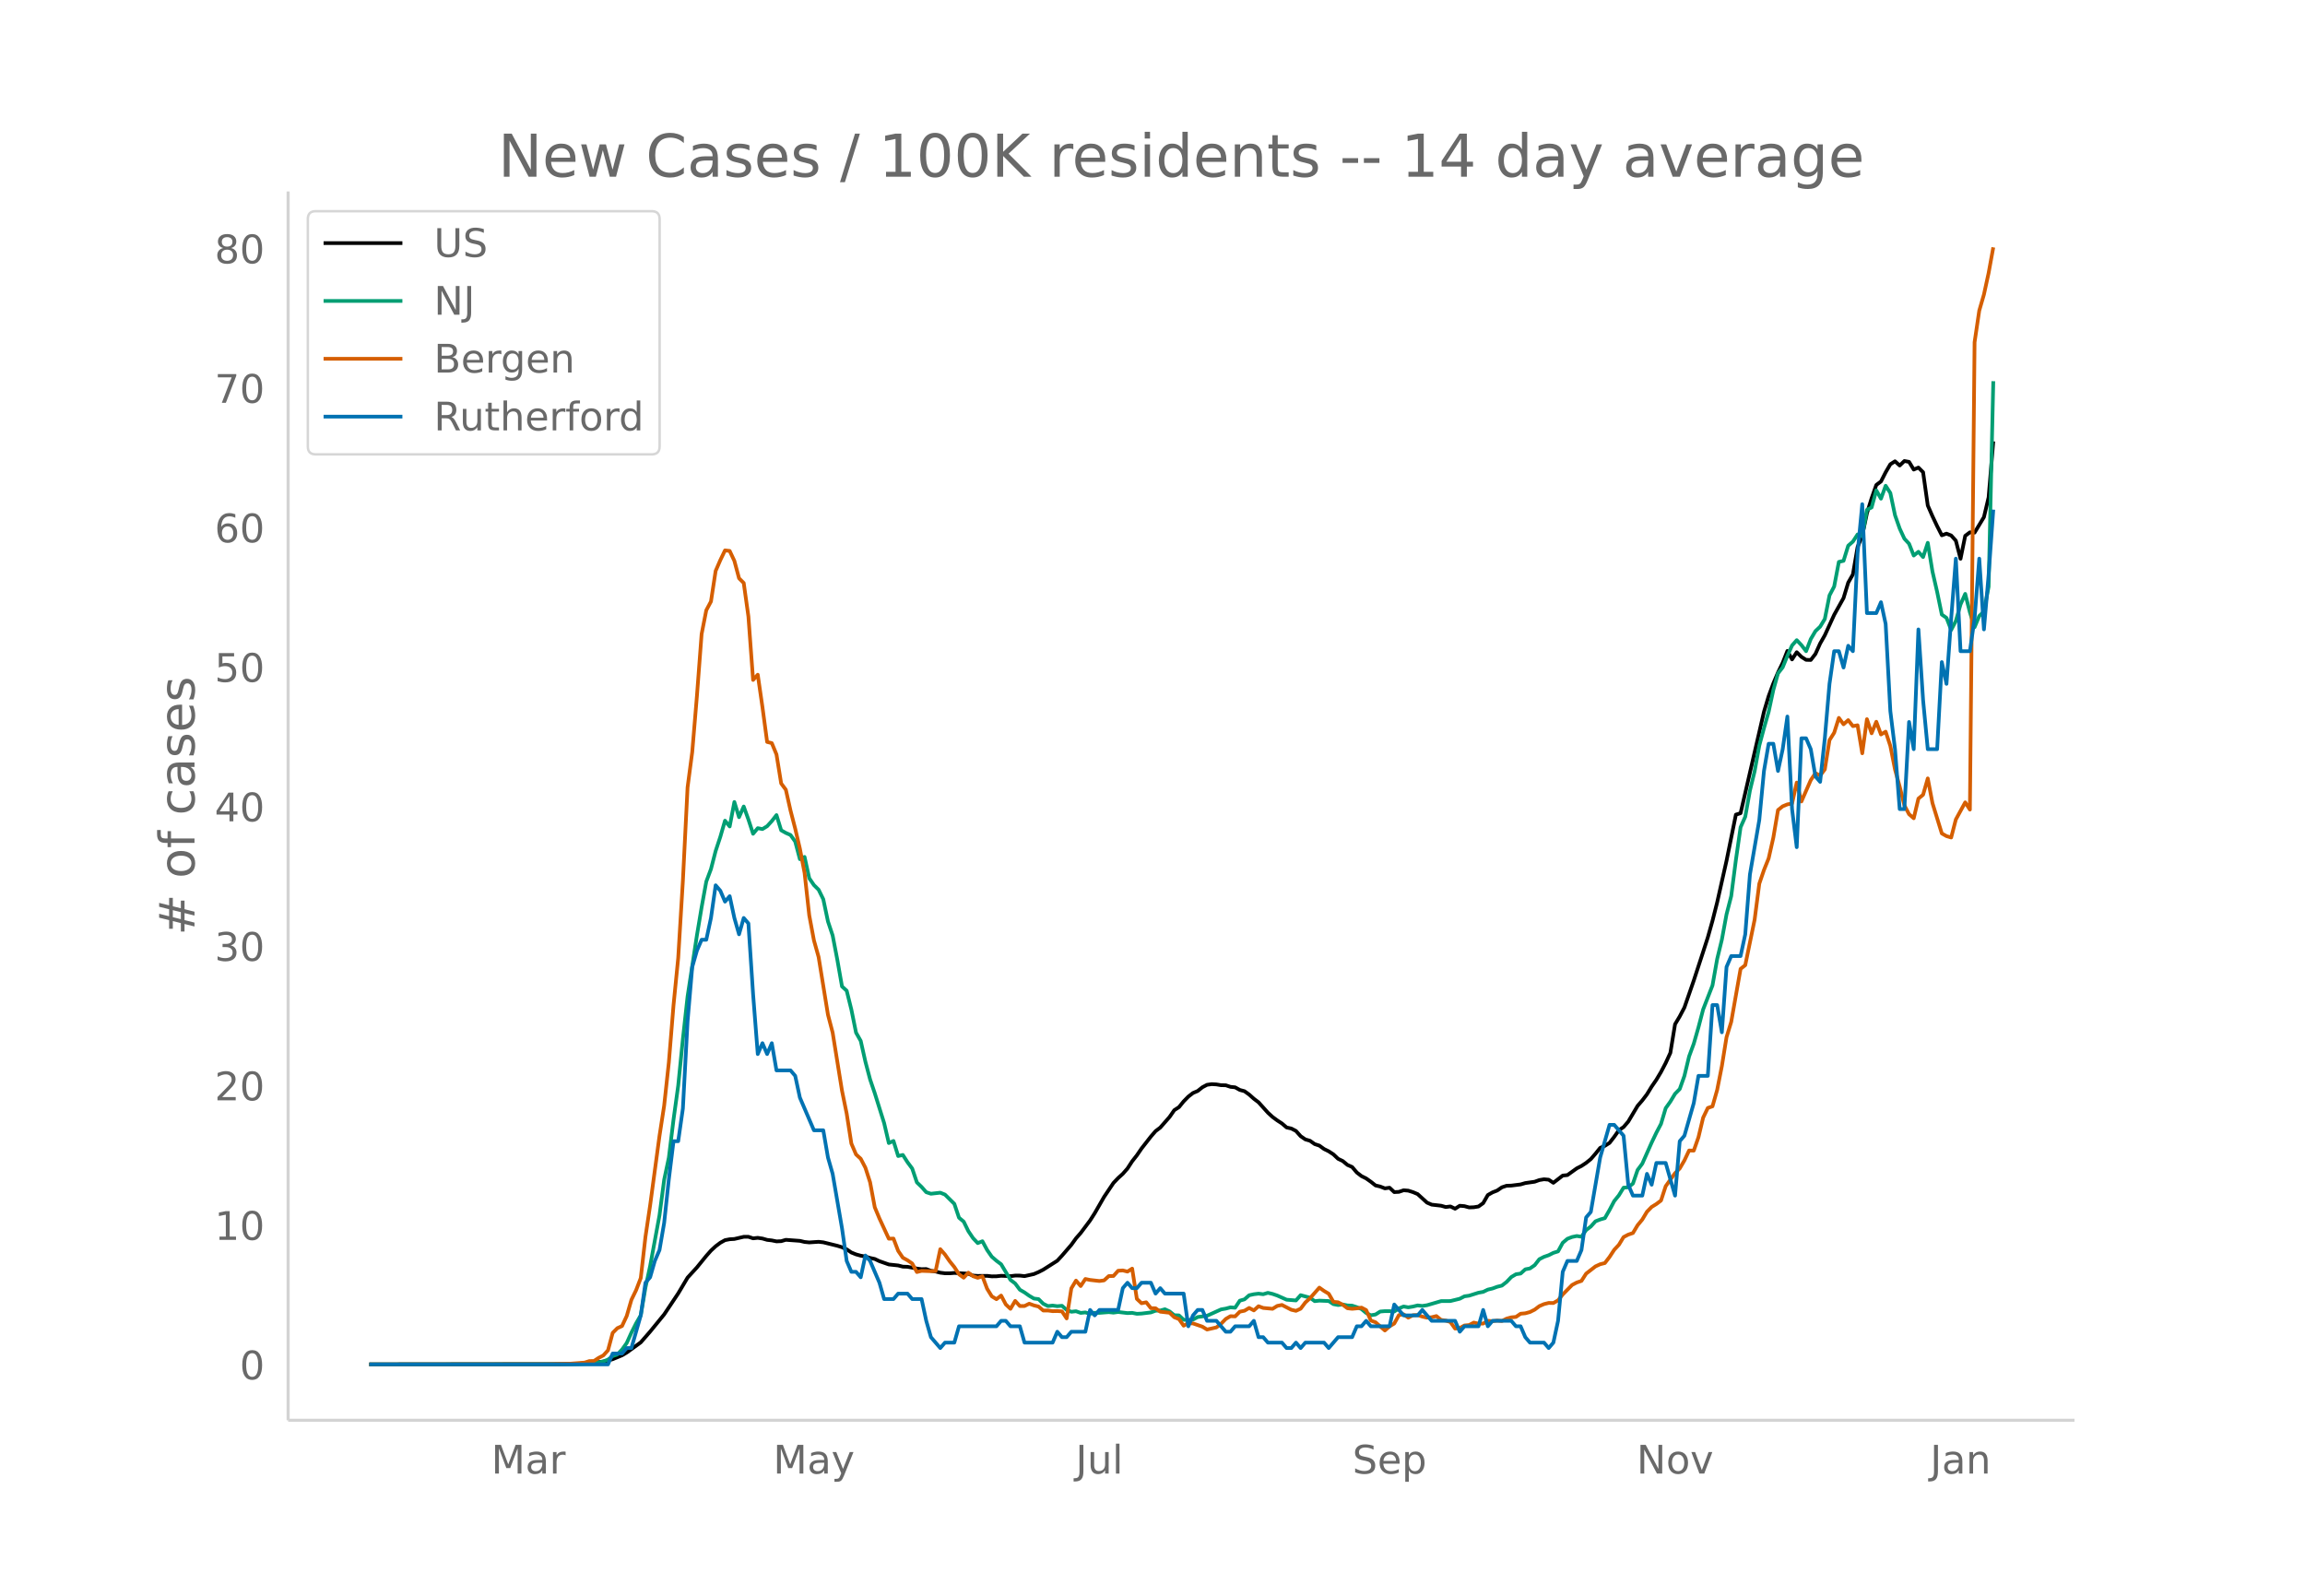 <svg height="864" viewBox="0 0 936 648" width="1248" xmlns="http://www.w3.org/2000/svg" xmlns:xlink="http://www.w3.org/1999/xlink"><defs><style>*{stroke-linecap:butt;stroke-linejoin:round}</style></defs><g id="figure_1"><path d="M0 648h936V0H0z" fill="#fff" id="patch_1"/><g id="axes_1"><path d="M117 576.72h725.4V77.76H117z" fill="none" id="patch_2"/><path clip-path="url(#p70f3657427)" d="M149.973 554.04l77.918-.092 7.602-.216 5.701-.386 3.801-.46 1.9-.401 1.9-.56 3.802-1.571 1.9-1.122 5.702-4.14 3.8-4.367 5.702-6.976 5.701-8.536 3.801-6.404 3.8-4.151 3.802-4.678 1.9-2.146 1.9-1.764 1.901-1.426 1.9-1.054 1.901-.369 1.9-.111 3.801-.88 1.9-.01 1.901.632 1.9-.204 1.901.283 1.9.545 1.901.22 1.9.39 1.9-.083 1.901-.548 5.702.418 1.9.448 1.9.19 3.801-.255 1.9.216 5.702 1.399 1.9.584 1.901.864 1.9 1.285 1.901.765 1.9.526 1.9.346 1.901.572 1.9.408 1.901.903 3.801 1.335 3.801.403 1.9.483 1.9.056 3.802.722 1.9.248 1.9-.05 1.901.702 1.9.297 1.901.484 1.9.231 1.901.019 1.9-.157 5.702.305 1.9.775 1.9.132 3.802-.029 1.9.203 1.9-.022 1.9-.205 3.802.147 1.9-.23 1.9.005 1.901.218 3.801-.846 1.9-.812 1.9-.968 5.702-3.63 1.9-2.05 3.802-4.411 1.9-2.634 1.9-2.171 3.801-5.064 1.9-2.972 3.802-6.619 3.8-5.656 1.901-1.99 1.9-1.727 1.9-2.163 1.901-2.924 1.9-2.412 1.901-2.778 3.801-4.861 1.9-2.197 1.901-1.439 3.8-4.336 1.901-2.739 1.9-1.229 1.901-2.34 1.9-1.936 1.901-1.468 1.9-.81 1.901-1.514 1.9-1.002 1.9-.264 1.901.108 1.9.317 1.901.03 1.9.637 1.901.194 1.9 1.062 1.901.513 1.9 1.363 1.9 1.698 1.901 1.44 3.801 4.22 1.9 1.744 1.901 1.4 1.9 1.232 1.901 1.63 1.9.425 1.9.983 1.901 2.13 1.9 1.311 1.901.556 1.9 1.345 1.901.62 1.9 1.376 1.901.937 1.9 1.242 1.9 1.796 1.901.913 1.9 1.58 1.901.837 1.9 2.238 1.901 1.464 1.9.946 1.901 1.346 1.9 1.503 1.9.439 1.901.749 1.9-.272 1.901 1.786 1.9-.102 1.901-.64 1.9.153 1.901.6 1.9.797 3.801 3.467 1.9.819 3.802.432 1.9.532 1.9-.236 1.901.925 1.9-1.205 1.9.162 1.901.521 1.9-.072 1.901-.31 1.9-1.365 1.901-3.302 1.9-1.071 1.901-.745 1.9-1.306 1.901-.636 1.9-.06 3.801-.476 1.9-.555 3.802-.541 1.9-.677 1.9-.32 1.901.17 1.9 1.264 3.801-2.938 1.9-.197 3.802-2.734 1.9-.962 1.9-1.257 1.901-1.539 1.9-2.19 1.9-2.365 1.901-.829 1.9-1.198 1.901-2.456 1.9-2.687 1.901-1.29 1.9-2.217 3.801-6.39 1.9-2.201 1.901-2.502 1.9-3.108 1.901-2.766 1.9-3.192 1.901-3.627 1.9-4.14 1.901-11.61 1.9-3.18 1.9-3.611 3.802-10.955 3.8-11.634 1.901-5.88 1.9-6.742 1.901-7.506 3.8-16.876 3.802-18.728 1.9-.588 9.502-41.186 1.9-6.355 1.901-5.142 1.9-4.458 1.901-3.935 1.9-4.81 1.901 3.441 1.9-2.92 1.901 1.886 1.9 1.209 1.9.05 1.901-2.45 1.9-4.226 1.901-3.345 3.801-8.306 3.801-6.809 1.9-6.271 1.9-3.332 1.901-11.125 1.9-4.675 1.901-9.026 1.9-6.097 1.901-5.4 1.9-1.413 1.901-3.732 1.9-3.256 1.9-1.213 1.901 1.716 1.9-1.822 1.901.346 1.9 3.123 1.901-.815 1.9 1.896 1.901 13.511 1.9 4.352 1.9 4.018 1.901 3.73 1.9-.67 1.901.745 1.9 2.115 1.901 7.34 1.9-9.308 1.901-1.426 1.9.118 3.801-6.299 1.9-8.039 1.901-22.706h0" fill="none" stroke="#000" stroke-linecap="round" stroke-width="1.5" id="line2d_1"/><path clip-path="url(#p70f3657427)" d="M149.973 554.04l83.62-.105 3.8-.155 3.801-.186 3.801-.77 1.9-.738 1.9-1.417 1.901-.665 1.9-1.991 1.901-2.665 1.9-4.196 1.901-3.781 1.9-3.28 1.901-11.23 1.9-8.765 3.801-20.592 1.9-14.442 1.901-8.98 1.9-15.475 1.901-13.767 1.9-18.938 1.901-17.276 3.8-24.824 1.901-11.366 1.9-10.451 1.901-5.084 1.9-7.344 1.901-5.758 1.9-6.547 1.901 2.35 1.9-9.93 1.9 6.163 1.901-4.337 1.9 5.262 1.901 5.813 1.9-2.278 1.901.365 1.9-1.162 1.901-2.082 1.9-2.433 1.9 6.169 1.901 1.075 1.9.838 1.901 2.66 1.9 7.162 1.901-.92 1.9 8.651 1.901 2.788 1.9 1.877 1.9 3.873 1.901 9.015 1.9 5.69 1.901 9.886 1.9 10.82 1.901 1.731 1.9 7.659 1.901 9.375 1.9 3.349 1.9 8.45 1.901 7.176 1.9 5.608 3.802 12.132 1.9 8.109 1.9-.848 1.901 6.123 1.9-.442 1.9 2.957 1.901 2.56 1.9 5.631 1.901 1.832 1.9 2.15 1.901.624 3.801-.428 1.9.77 3.801 3.754 1.9 5.64 1.901 1.585 1.9 3.877 1.901 2.824 1.9 2.019 1.901-.757 1.9 3.531 1.901 2.743 1.9 1.649 1.9 1.426 3.802 6.355 1.9 1.449 1.9 2.533 1.901 1.111 1.9 1.344 1.901 1.125 1.9.237 1.9 1.877 1.901.952 1.9-.205 1.901.251 1.9-.169 1.901 1.69 1.9.739 1.901-.21 1.9.67 1.9-.187 1.901.565 1.9-.424 1.901.037 3.801-.296 1.9.2 1.901-.26 3.8.447 1.901-.087 1.9.37 1.901-.092 3.801-.46 1.9-.693 1.901-.077 1.9-.52 1.9.898 1.901 1.53 1.9.07 1.901 1.771 1.9.146 1.901-.214 1.9-1.039 3.801-.519 5.702-2.583 1.9-.324 1.9-.505 1.901.146 1.9-2.861 1.901-.538 1.9-1.658 1.9-.42 1.901-.232 1.9.233 1.901-.57 1.9.451 1.901.652 3.801 1.694 3.8.296 1.901-2.14 3.801 1.029 1.9 1.398 1.901-.205 3.801.155 1.9 1.267 1.9.355 1.901-.218 1.9.382 1.901.091 1.9.62 1.901.765 1.9 1.59 1.901.934 1.9-.319 1.9-1.203 1.901-.154h1.9l1.901.154 1.9-1.275 1.901-.765 1.9.341 1.901-.314 1.9-.465 1.9.214 1.901-.296 5.702-1.667 3.8-.028 3.802-.938 1.9-.98 1.9-.264 3.801-1.202 1.9-.342 1.901-.92 1.9-.451 1.901-.702 1.9-.47 1.901-1.48 1.9-1.986 1.9-1.144 1.901-.282 1.9-1.718 1.901-.364 1.9-1.307 1.901-2.438 1.9-.966 1.901-.656 1.9-.956 1.9-.593 1.901-3.498 1.9-1.622 1.901-.734 1.9-.396 1.901.3 1.9-2.705 1.901-1.454 1.9-2.109 1.9-.738 1.901-.542 1.9-3.321 1.901-3.608 1.9-2.347 1.901-3.102 1.9-.146 1.901-1.512 1.9-5.54 1.9-2.551 3.802-8.556 1.9-3.982 1.9-3.617 1.901-6.369 1.9-2.674 1.901-3.17 1.9-1.932 1.9-5.33 1.901-7.927 1.9-5.157 1.901-6.638 1.9-7.262 3.802-9.772 1.9-10.724 1.9-7.827 1.9-10.31 1.901-7.402 1.9-14.665 1.901-13.285 1.9-4.277 1.901-10.615 1.9-7.827 1.901-10.455 1.9-7.075 1.9-6.615 1.901-8.87 1.9-6.774 1.901-2.442 1.9-4.656 1.901-4.21 1.9-2.16 1.901 2.005 1.9 2.474 1.9-4.925 1.901-3.225 1.9-1.804 1.901-3.12 1.9-9.572 1.901-3.627 1.9-9.981 1.901-.442 1.9-6.141 1.9-1.659 1.901-2.915 1.9.738 1.901-10.742 1.9-.966 1.901-6.934 1.9 3.38 1.901-5.243 1.9 2.938 1.9 9.025 1.901 5.417 1.9 4.104 1.901 2.055 1.9 4.797 1.901-1.521 1.9 2.14 1.901-5.785 1.9 11.649 1.9 8.273 1.901 9.22 1.9 1.34 1.901 4.902 1.9-3.649 1.901-6.71 1.9-4.283 1.901 7.485 1.9 6.05 1.9-4.578 1.901-1.8 1.9-10.063 1.901-83.461h0" fill="none" stroke="#009e73" stroke-linecap="round" stroke-width="1.5" id="line2d_2"/><path clip-path="url(#p70f3657427)" d="M149.973 554.04l72.217-.087 9.502-.217 5.701-.434 1.9-.608 1.901-.043 1.9-1.259 1.901-.998 1.9-2.084 1.9-7.075 1.901-1.91 1.9-.868 1.901-4.08 1.9-6.555 1.901-3.906 1.9-4.949 1.901-16.711 1.9-12.805 3.801-28.171 1.9-12.328 1.901-17.536 1.9-23.266 1.901-19.142 1.9-31.34 1.901-37.937 1.9-14.411 1.9-22.702 1.901-25.133 1.9-9.68 1.901-3.559 1.9-12.414 1.901-4.384 1.9-3.95 1.901.217 1.9 4.037 1.9 7.075 1.901 1.91 1.9 13.586 1.901 25.784 1.9-2.127 1.901 13.152 1.9 14.15 1.901.478 1.9 4.601 1.9 11.764 1.901 2.56 1.9 8.465 1.901 7.336 1.9 8.117 1.901 9.853 1.9 17.232 1.901 10.158 1.9 6.771 3.801 23.44 1.9 7.249 3.802 23.613 1.9 9.289 1.9 12.154 1.901 4.427 1.9 1.737 1.9 3.646 1.901 5.903 1.9 10.157 1.901 4.558 3.801 8.204 1.9-.044 1.901 4.992 1.9 2.778 1.9 1.042 1.901 1.302 1.9 3.473 1.901-.478 3.801.13 1.9-.043 1.901-8.898 1.9 2.17 1.901 2.735 1.9 2.343 1.9 2.952 1.901 1.39 1.9-2.04 1.901 1.431 1.9.652 1.901-.608 1.9 5.035 1.901 3.082 1.9 1.172 1.9-1.476 1.901 3.603 1.9 1.78 1.901-3.213 1.9 2.084h1.901l1.9-.955 1.901.695 1.9.477 1.9 1.606h1.901l1.9.26 1.901-.043 1.9.13 1.901 2.865 1.9-12.197 1.901-3.169 1.9 2.214 1.9-2.865 1.901.39 3.801.435 1.9-.26 1.901-1.737 1.9-.043 1.901-2.127 1.9-.13 1.9.477 1.901-1.215 1.9 12.284 1.901 1.78 1.9-.391 1.901 2.387 1.9.043 1.901 1.39 3.8.434 1.901 1.823 1.9.738 1.901 2.69 1.9-1.041 1.901.13 3.801 1.302 1.9 1.172 3.801-.868 1.9-1.476 1.901-1.953 1.9-1.128 1.901.086 1.9-1.91 1.901-.39 1.9-1.129 1.9.999 1.901-1.693 1.9.694 3.802.348 1.9-1.172 1.9-.391 3.801 1.953 1.9.434 1.901-.868 1.9-2.517 1.901-1.737 3.801-4.297 1.9 1.346 1.901 1.128 1.9 3.3 1.9.173 1.901.998 1.9 1.432 1.901.218 1.9-.174 1.901-.304 1.9.998 1.901 4.254 1.9.695 3.801 3.342 1.9-1.693 1.901-1.128 1.9-3.43 1.901-.303 1.9 1.345 1.901-.998 1.9-.087 1.9.651 1.901.434 1.9-.173 1.901-.478 1.9 1.563 1.901.26 1.9.608 1.901 2.648 1.9-.217 1.9-1.042 1.901-.174 1.9-.998 1.901.434 1.9-.043 1.901-1.129 1.9.174 1.901-.26 1.9.173 1.901-.955 1.9-.52 1.9-.175 1.901-1.302 1.9-.173 1.901-.521 1.9-.955 1.901-1.433 1.9-.824 1.901-.478 1.9.044 1.9-1.086 1.901-2.387 3.801-3.863 1.9-.999 1.901-.65 1.9-2.952 3.801-2.952 1.9-.868 1.901-.478 1.9-2.474 1.901-2.908 1.9-2.04 1.901-3.125 1.9-.999 1.901-.65 1.9-3.17 1.9-2.3 1.901-3.169 1.9-1.953 1.901-1.172 1.9-1.432 1.901-5.817 3.801-5.296 1.9-1.91 1.9-3.255 1.901-4.037 1.9.044 1.901-5.426 1.9-7.944 1.901-3.95 1.9-.65 1.901-6.685 1.9-9.637 1.9-11.763 1.901-6.207 3.801-21.53 1.9-1.519 3.802-18.448 1.9-14.628 1.9-5.556 1.9-4.731 1.901-8.421 1.9-11.2 1.901-1.518 1.9-.782 1.901-.347 1.9-8.508 1.901 7.683 3.8-8.681 1.901-2.821 1.9.998 1.901-2.518 1.9-11.893 1.901-2.995 1.9-6.034 1.901 2.605 1.9-1.693 1.9 2.43 1.901-.347 1.9 11.373 1.901-13.847 1.9 5.73 1.901-4.688 1.9 5.165 1.901-1.128 1.9 5.773 1.9 9.593 1.901 6.945 1.9 7.596 1.901 3.603 1.9 1.65 1.901-7.988 1.9-1.562 1.901-6.642 1.9 10.027 3.801 12.328 1.9 1.085 1.901.564 1.9-7.335 3.802-6.945 1.9 2.951 1.9-189.774 1.9-12.848 1.901-6.555 1.9-8.724 1.901-10.418h0" fill="none" stroke="#d55e00" stroke-linecap="round" stroke-width="1.5" id="line2d_3"/><path clip-path="url(#p70f3657427)" d="M149.973 554.04h96.922l1.9-4.422h3.802l1.9-2.21h1.9l3.802-13.265 1.9-13.265 1.9-2.21 1.9-6.633 1.901-4.421 1.9-11.054 1.901-17.686 1.9-15.476h1.901l1.9-13.264 1.901-35.373 1.9-22.108 1.9-6.632 1.901-4.421h1.9l1.901-8.844 1.9-13.264 1.901 2.21 1.9 4.422 1.901-2.21 1.9 8.842 1.9 6.633 1.901-6.633 1.9 2.211 1.901 28.74 1.9 24.319 1.901-4.422 1.9 4.422 1.901-4.422 1.9 11.054h5.702l1.9 2.21 1.9 8.844 5.702 13.265h3.8l1.901 11.054 1.9 6.632 3.802 22.108 1.9 13.264 1.9 4.422h1.901l1.9 2.21 1.9-8.842 1.901 2.21 3.801 8.843 1.9 6.633h3.802l1.9-2.211h3.8l1.901 2.21h3.801l1.9 8.844 1.901 6.632 3.801 4.422 1.9-2.211h3.801l1.9-6.632h15.204l1.9-2.211h1.901l1.9 2.21h3.802l1.9 6.633h11.403l1.9-4.422 1.9 2.211h1.901l1.9-2.21h5.702l1.9-8.844 1.9 2.211 1.901-2.21h7.602l1.9-8.844 1.9-2.21 1.901 2.21h1.9l1.901-2.21h3.801l1.9 4.42 1.901-2.21 1.9 2.21h7.602l1.9 13.266 1.901-4.422 1.9-2.21h1.901l1.9 4.42h3.801l3.801 4.422h1.9l1.901-2.21h5.701l1.9-2.211 1.901 6.632h1.9l1.901 2.21h5.702l1.9 2.212h1.9l1.9-2.211 1.901 2.21 1.9-2.21h7.603l1.9 2.21 3.8-4.42h5.702l1.9-4.422h1.901l1.9-2.211 1.901 2.21h7.602l1.9-8.843 3.801 4.422h5.701l1.9-2.21 3.802 4.42h9.502l1.9 4.422 1.9-2.21h5.702l1.9-6.633 1.901 6.633 1.9-2.211h7.602l1.9 2.21h1.901l1.9 4.422 1.901 2.21h5.702l1.9 2.212 1.9-2.211 1.9-8.843 1.901-19.897 1.9-4.422h3.802l1.9-4.421 1.9-13.265 1.901-2.21 3.8-22.108 3.802-13.265h1.9l3.801 4.421 1.9 19.897 1.901 4.422h3.8l1.901-8.843 1.9 4.421 1.901-8.843h3.801l3.801 13.265 1.9-22.108 1.9-2.21 3.802-13.265 1.9-11.054h3.801l1.9-28.74h1.901l1.9 11.054 1.9-26.53 1.901-4.421h3.801l1.9-8.843 1.901-24.319 3.801-22.107 1.9-19.897 1.9-11.054h1.901l1.9 11.054 1.901-8.844 1.9-13.264 1.901 37.583 1.9 15.475 1.901-44.215h1.9l1.9 4.421 1.901 11.054 1.9 2.211 1.901-17.686 1.9-22.108 1.901-13.264h1.9l1.901 6.632 1.9-8.843 1.9 2.21 1.901-39.793 1.9-19.897 1.901 44.215h3.801l1.9-4.421 1.901 8.843 1.9 35.372 1.9 15.475 1.901 24.319h1.9l1.901-35.372 1.9 11.053 1.901-48.637 1.9 28.74 1.901 19.897h3.8l1.901-35.372 1.9 8.843 1.901-26.53 1.9-24.318 1.901 37.584h3.801l1.9-13.265 1.9-24.319 1.901 28.74 1.9-22.107 1.901-26.53h0" fill="none" stroke="#0072b2" stroke-linecap="round" stroke-width="1.5" id="line2d_4"/><path d="M117 576.72V77.76" fill="none" stroke="#d3d3d3" stroke-linecap="square" stroke-width="1.25" id="patch_3"/><path d="M117 576.72h725.4" fill="none" stroke="#d3d3d3" stroke-linecap="square" stroke-width="1.25" id="patch_4"/><g id="matplotlib.axis_1"><g id="xtick_1"><g transform="matrix(.16 0 0 -.16 199.494 598.378)" fill="#696969" id="text_1"><defs><path d="M9.813 72.906h14.703l18.593-49.61 18.703 49.61h14.704V0H66.89v64.016l-18.797-50h-9.907l-18.796 50V0H9.813z" id="DejaVuSans-77"/><path d="M34.281 27.484q-10.89 0-15.093-2.484-4.204-2.484-4.204-8.5 0-4.781 3.157-7.594 3.156-2.797 8.562-2.797 7.485 0 12 5.297 4.516 5.297 4.516 14.078v2zm17.922 3.72V0H43.22v8.297Q40.14 3.328 35.547.953q-4.594-2.375-11.234-2.375-8.391 0-13.36 4.719Q6 8.016 6 15.922q0 9.219 6.172 13.906 6.187 4.688 18.437 4.688h12.61v.89q0 6.203-4.078 9.594-4.078 3.39-11.453 3.39-4.688 0-9.141-1.124-4.438-1.125-8.531-3.375v8.312q4.921 1.906 9.562 2.844 4.64.953 9.031.953 11.875 0 17.735-6.156 5.86-6.14 5.86-18.64z" id="DejaVuSans-97"/><path d="M41.11 46.297q-1.516.875-3.297 1.281Q36.03 48 33.89 48q-7.625 0-11.703-4.953-4.079-4.953-4.079-14.234V0H9.08v54.688h9.03v-8.5q2.844 4.984 7.375 7.39Q30.031 56 36.531 56q.922 0 2.047-.125 1.125-.11 2.484-.36z" id="DejaVuSans-114"/></defs><use xlink:href="#DejaVuSans-77"/><use x="86.279" xlink:href="#DejaVuSans-97"/><use x="147.559" xlink:href="#DejaVuSans-114"/></g></g><g id="xtick_2"><g transform="matrix(.16 0 0 -.16 313.975 598.378)" fill="#696969" id="text_2"><defs><path d="M32.172-5.078q-3.797-9.766-7.422-12.735-3.61-2.984-9.656-2.984H7.906v7.516h5.282q3.703 0 5.75 1.765Q21-9.766 23.483-3.219l1.61 4.094-22.11 53.813H12.5l17.094-42.766 17.093 42.766h9.516z" id="DejaVuSans-121"/></defs><use xlink:href="#DejaVuSans-77"/><use x="86.279" xlink:href="#DejaVuSans-97"/><use x="147.559" xlink:href="#DejaVuSans-121"/></g></g><g id="xtick_3"><g transform="matrix(.16 0 0 -.16 436.79 598.378)" fill="#696969" id="text_3"><defs><path d="M9.813 72.906h9.859V5.078q0-13.187-5-19.14-5-5.954-16.094-5.954h-3.75v8.297h3.078q6.531 0 9.219 3.672Q9.813-4.39 9.813 5.078z" id="DejaVuSans-74"/><path d="M8.5 21.578v33.11h8.984V21.922q0-7.766 3.016-11.656 3.031-3.875 9.094-3.875 7.265 0 11.484 4.64 4.234 4.64 4.234 12.656v31h8.985V0h-8.984v8.406Q42.047 3.422 37.718 1q-4.313-2.422-10.032-2.422-9.421 0-14.312 5.86Q8.5 10.296 8.5 21.578zM31.11 56z" id="DejaVuSans-117"/><path d="M9.422 75.984h8.984V0H9.422z" id="DejaVuSans-108"/></defs><use xlink:href="#DejaVuSans-74"/><use x="29.492" xlink:href="#DejaVuSans-117"/><use x="92.871" xlink:href="#DejaVuSans-108"/></g></g><g id="xtick_4"><g transform="matrix(.16 0 0 -.16 549.19 598.378)" fill="#696969" id="text_4"><defs><path d="M53.516 70.516V60.89q-5.61 2.687-10.594 4-4.984 1.328-9.625 1.328-8.047 0-12.422-3.125t-4.375-8.89q0-4.845 2.906-7.313 2.907-2.453 11.016-3.97l5.953-1.218q11.031-2.11 16.281-7.406 5.25-5.297 5.25-14.172 0-10.61-7.11-16.078-7.093-5.469-20.812-5.469-5.172 0-11.015 1.172Q13.14.922 6.89 3.219v10.156q6-3.36 11.765-5.078 5.766-1.703 11.328-1.703 8.438 0 13.032 3.312 4.593 3.328 4.593 9.485 0 5.359-3.297 8.39-3.296 3.032-10.812 4.547L27.484 33.5q-11.03 2.188-15.968 6.875-4.922 4.688-4.922 13.047 0 9.672 6.812 15.234 6.813 5.563 18.766 5.563 5.14 0 10.453-.938 5.328-.922 10.89-2.765z" id="DejaVuSans-83"/><path d="M56.203 29.594v-4.39H14.891q.593-9.282 5.593-14.142 5-4.859 13.938-4.859 5.172 0 10.031 1.266 4.86 1.265 9.656 3.812v-8.5Q49.266.734 44.187-.344 39.11-1.422 33.892-1.422q-13.094 0-20.735 7.61-7.64 7.625-7.64 20.625 0 13.421 7.25 21.296Q20.016 56 32.328 56q11.031 0 17.453-7.11 6.422-7.093 6.422-19.296zm-8.984 2.64q-.094 7.36-4.125 11.75-4.032 4.407-10.672 4.407-7.516 0-12.031-4.25-4.516-4.25-5.203-11.97z" id="DejaVuSans-101"/><path d="M18.11 8.203v-29H9.077v75.484h9.031v-8.296q2.844 4.875 7.157 7.234Q29.594 56 35.594 56q9.968 0 16.187-7.906 6.235-7.907 6.235-20.797T51.78 6.484q-6.218-7.906-16.187-7.906-6 0-10.328 2.375-4.313 2.375-7.157 7.25zm30.578 19.094q0 9.906-4.079 15.547-4.078 5.64-11.203 5.64-7.14 0-11.218-5.64-4.079-5.64-4.079-15.547 0-9.906 4.078-15.547 4.079-5.64 11.22-5.64 7.124 0 11.202 5.64t4.078 15.547z" id="DejaVuSans-112"/></defs><use xlink:href="#DejaVuSans-83"/><use x="63.477" xlink:href="#DejaVuSans-101"/><use x="125" xlink:href="#DejaVuSans-112"/></g></g><g id="xtick_5"><g transform="matrix(.16 0 0 -.16 664.582 598.378)" fill="#696969" id="text_5"><defs><path d="M9.813 72.906h13.28l32.329-60.984v60.984h9.562V0h-13.28L19.39 60.984V0H9.813z" id="DejaVuSans-78"/><path d="M30.61 48.39q-7.22 0-11.422-5.64-4.204-5.64-4.204-15.453 0-9.813 4.172-15.453 4.188-5.64 11.453-5.64 7.188 0 11.375 5.655 4.203 5.672 4.203 15.438 0 9.719-4.203 15.406-4.187 5.688-11.375 5.688zm0 7.61q11.718 0 18.406-7.625 6.703-7.61 6.703-21.078 0-13.422-6.703-21.078-6.688-7.64-18.407-7.64-11.765 0-18.437 7.64-6.656 7.656-6.656 21.078 0 13.469 6.656 21.078Q18.844 56 30.609 56z" id="DejaVuSans-111"/><path d="M2.984 54.688H12.5L29.594 8.797l17.093 45.89h9.516L35.687 0H23.485z" id="DejaVuSans-118"/></defs><use xlink:href="#DejaVuSans-78"/><use x="74.805" xlink:href="#DejaVuSans-111"/><use x="135.986" xlink:href="#DejaVuSans-118"/></g></g><g id="xtick_6"><g transform="matrix(.16 0 0 -.16 783.792 598.378)" fill="#696969" id="text_6"><defs><path d="M54.89 33.016V0h-8.984v32.719q0 7.765-3.031 11.61-3.031 3.858-9.078 3.858-7.281 0-11.484-4.64-4.204-4.625-4.204-12.64V0H9.08v54.688h9.03v-8.5q3.235 4.937 7.594 7.374Q30.078 56 35.797 56q9.422 0 14.25-5.828 4.844-5.828 4.844-17.156z" id="DejaVuSans-110"/></defs><use xlink:href="#DejaVuSans-74"/><use x="29.492" xlink:href="#DejaVuSans-97"/><use x="90.771" xlink:href="#DejaVuSans-110"/></g></g></g><g id="matplotlib.axis_2"><g id="ytick_1"><g transform="matrix(.16 0 0 -.16 97.32 560.119)" fill="#696969" id="text_7"><defs><path d="M31.781 66.406q-7.61 0-11.453-7.5Q16.5 51.422 16.5 36.375q0-14.984 3.828-22.484 3.844-7.5 11.453-7.5 7.672 0 11.5 7.5 3.844 7.5 3.844 22.484 0 15.047-3.844 22.531-3.828 7.5-11.5 7.5zm0 7.813q12.266 0 18.735-9.703 6.468-9.688 6.468-28.141 0-18.406-6.468-28.11-6.47-9.687-18.735-9.687-12.25 0-18.718 9.688-6.47 9.703-6.47 28.109 0 18.453 6.47 28.14Q19.53 74.22 31.78 74.22z" id="DejaVuSans-48"/></defs><use xlink:href="#DejaVuSans-48"/></g></g><g id="ytick_2"><g transform="matrix(.16 0 0 -.16 87.14 503.47)" fill="#696969" id="text_8"><defs><path d="M12.406 8.297h16.11v55.625l-17.532-3.516v8.985l17.438 3.515h9.86V8.296H54.39V0H12.406z" id="DejaVuSans-49"/></defs><use xlink:href="#DejaVuSans-49"/><use x="63.623" xlink:href="#DejaVuSans-48"/></g></g><g id="ytick_3"><g transform="matrix(.16 0 0 -.16 87.14 446.82)" fill="#696969" id="text_9"><defs><path d="M19.188 8.297h34.421V0H7.33v8.297q5.609 5.812 15.296 15.594 9.703 9.797 12.188 12.64 4.734 5.313 6.609 9 1.89 3.688 1.89 7.25 0 5.813-4.078 9.469-4.078 3.672-10.625 3.672-4.64 0-9.797-1.61-5.14-1.609-11-4.89v9.969Q13.767 71.78 18.938 73q5.188 1.219 9.485 1.219 11.328 0 18.062-5.672 6.735-5.656 6.735-15.125 0-4.5-1.688-8.531-1.672-4.016-6.125-9.485-1.218-1.422-7.765-8.187-6.532-6.766-18.453-18.922z" id="DejaVuSans-50"/></defs><use xlink:href="#DejaVuSans-50"/><use x="63.623" xlink:href="#DejaVuSans-48"/></g></g><g id="ytick_4"><g transform="matrix(.16 0 0 -.16 87.14 390.17)" fill="#696969" id="text_10"><defs><path d="M40.578 39.313Q47.656 37.797 51.625 33q3.984-4.781 3.984-11.813 0-10.78-7.422-16.703-7.421-5.906-21.093-5.906-4.578 0-9.438.906-4.86.907-10.031 2.72v9.515q4.094-2.39 8.969-3.61 4.89-1.218 10.218-1.218 9.266 0 14.125 3.656 4.86 3.656 4.86 10.64 0 6.454-4.516 10.079-4.515 3.64-12.562 3.64h-8.5v8.11h8.89q7.266 0 11.125 2.906 3.86 2.906 3.86 8.375 0 5.61-3.985 8.61-3.968 3.015-11.39 3.015-4.063 0-8.703-.89-4.641-.876-10.203-2.72v8.782q5.624 1.562 10.53 2.344 4.907.78 9.25.78 11.235 0 17.766-5.109 6.547-5.093 6.547-13.78 0-6.063-3.468-10.235-3.47-4.172-9.86-5.782z" id="DejaVuSans-51"/></defs><use xlink:href="#DejaVuSans-51"/><use x="63.623" xlink:href="#DejaVuSans-48"/></g></g><g id="ytick_5"><g transform="matrix(.16 0 0 -.16 87.14 333.521)" fill="#696969" id="text_11"><defs><path d="M37.797 64.313L12.89 25.39h24.906zm-2.594 8.593H47.61V25.391h10.407v-8.203H47.609V0h-9.812v17.188H4.89v9.515z" id="DejaVuSans-52"/></defs><use xlink:href="#DejaVuSans-52"/><use x="63.623" xlink:href="#DejaVuSans-48"/></g></g><g id="ytick_6"><g transform="matrix(.16 0 0 -.16 87.14 276.872)" fill="#696969" id="text_12"><defs><path d="M10.797 72.906h38.719v-8.312H19.828v-17.86q2.14.735 4.281 1.094 2.157.36 4.313.36 12.203 0 19.328-6.688 7.14-6.688 7.14-18.11 0-11.765-7.328-18.296-7.328-6.516-20.656-6.516-4.593 0-9.36.781-4.75.782-9.827 2.344v9.922q4.39-2.39 9.078-3.563 4.687-1.171 9.906-1.171 8.453 0 13.375 4.437 4.938 4.438 4.938 12.063 0 7.609-4.938 12.047-4.922 4.453-13.375 4.453-3.953 0-7.89-.875-3.922-.875-8.016-2.735z" id="DejaVuSans-53"/></defs><use xlink:href="#DejaVuSans-53"/><use x="63.623" xlink:href="#DejaVuSans-48"/></g></g><g id="ytick_7"><g transform="matrix(.16 0 0 -.16 87.14 220.223)" fill="#696969" id="text_13"><defs><path d="M33.016 40.375q-6.641 0-10.532-4.547-3.875-4.531-3.875-12.437 0-7.86 3.875-12.438 3.891-4.562 10.532-4.562 6.64 0 10.515 4.562 3.875 4.578 3.875 12.438 0 7.906-3.875 12.437-3.875 4.547-10.515 4.547zm19.578 30.922v-8.984q-3.719 1.75-7.5 2.671-3.782.938-7.5.938-9.766 0-14.922-6.594-5.14-6.594-5.875-19.922 2.875 4.25 7.219 6.516 4.359 2.266 9.578 2.266 10.984 0 17.36-6.672 6.374-6.657 6.374-18.125 0-11.235-6.64-18.032-6.641-6.78-17.672-6.78-12.657 0-19.344 9.687-6.688 9.703-6.688 28.109 0 17.281 8.204 27.563 8.203 10.28 22.015 10.28 3.719 0 7.5-.734t7.89-2.187z" id="DejaVuSans-54"/></defs><use xlink:href="#DejaVuSans-54"/><use x="63.623" xlink:href="#DejaVuSans-48"/></g></g><g id="ytick_8"><g transform="matrix(.16 0 0 -.16 87.14 163.573)" fill="#696969" id="text_14"><defs><path d="M8.203 72.906h46.875v-4.203L28.61 0H18.312L43.22 64.594H8.203z" id="DejaVuSans-55"/></defs><use xlink:href="#DejaVuSans-55"/><use x="63.623" xlink:href="#DejaVuSans-48"/></g></g><g id="ytick_9"><g transform="matrix(.16 0 0 -.16 87.14 106.924)" fill="#696969" id="text_15"><defs><path d="M31.781 34.625q-7.031 0-11.062-3.766-4.016-3.765-4.016-10.343 0-6.594 4.016-10.36Q24.75 6.391 31.78 6.391q7.032 0 11.078 3.78 4.063 3.798 4.063 10.345 0 6.578-4.031 10.343-4.016 3.766-11.11 3.766zm-9.86 4.188q-6.343 1.562-9.89 5.906Q8.5 49.079 8.5 55.329q0 8.733 6.219 13.812 6.234 5.078 17.062 5.078 10.89 0 17.094-5.078 6.203-5.079 6.203-13.813 0-6.25-3.547-10.61-3.531-4.343-9.828-5.906 7.125-1.656 11.094-6.5 3.984-4.828 3.984-11.796 0-10.61-6.468-16.282-6.47-5.656-18.532-5.656-12.047 0-18.531 5.656-6.469 5.672-6.469 16.282 0 6.968 4 11.797 4.016 4.843 11.14 6.5zM18.314 54.39q0-5.657 3.53-8.828 3.548-3.172 9.938-3.172 6.36 0 9.938 3.172 3.593 3.171 3.593 8.828 0 5.672-3.593 8.843-3.578 3.172-9.938 3.172-6.39 0-9.937-3.172-3.532-3.172-3.532-8.843z" id="DejaVuSans-56"/></defs><use xlink:href="#DejaVuSans-56"/><use x="63.623" xlink:href="#DejaVuSans-48"/></g></g><g transform="matrix(0 -.2 -.2 0 78.98 379.813)" fill="#696969" id="text_16"><defs><path d="M51.125 44H36.922l-4.11-16.313h14.313zm-7.328 27.781l-5.078-20.265h14.265L58.11 71.78h7.813L60.89 51.516h15.234V44h-17.14l-4-16.313h15.53V20.22H53.079L48 0h-7.813l5.032 20.219H30.906L25.875 0h-7.86l5.079 20.219H7.719v7.468h17.187L29 44H13.281v7.516h17.625l4.985 20.265z" id="DejaVuSans-35"/><path d="M37.11 75.984V68.5h-8.594q-4.828 0-6.72-1.953-1.874-1.953-1.874-7.031v-4.828h14.797v-6.985H19.922V0H10.89v47.703H2.297v6.984h8.594V58.5q0 9.125 4.25 13.297 4.25 4.187 13.468 4.187z" id="DejaVuSans-102"/><path d="M48.781 52.594v-8.407q-3.812 2.11-7.64 3.157-3.828 1.047-7.735 1.047-8.75 0-13.593-5.547-4.829-5.532-4.829-15.547 0-10.016 4.829-15.563 4.843-5.53 13.593-5.53 3.907 0 7.735 1.046 3.828 1.047 7.64 3.156V2.094Q45.016.344 40.984-.531q-4.015-.89-8.562-.89-12.36 0-19.64 7.765-7.266 7.765-7.266 20.953 0 13.375 7.343 21.031Q20.22 56 33.016 56q4.14 0 8.093-.86 3.953-.843 7.672-2.546z" id="DejaVuSans-99"/><path d="M44.281 53.078v-8.5q-3.797 1.953-7.906 2.922-4.094.984-8.5.984-6.688 0-10.031-2.047-3.344-2.046-3.344-6.156 0-3.125 2.39-4.906 2.391-1.781 9.626-3.39l3.078-.688q9.562-2.047 13.593-5.781 4.032-3.735 4.032-10.422 0-7.625-6.032-12.078-6.03-4.438-16.578-4.438-4.39 0-9.156.86Q10.688.296 5.422 2v9.281q4.984-2.594 9.812-3.89 4.829-1.282 9.579-1.282 6.343 0 9.75 2.172 3.421 2.172 3.421 6.125 0 3.656-2.468 5.61-2.453 1.953-10.813 3.765l-3.125.735q-8.344 1.75-12.062 5.39-3.704 3.64-3.704 9.985 0 7.718 5.47 11.906Q16.75 56 26.811 56q4.97 0 9.36-.734 4.406-.72 8.11-2.188z" id="DejaVuSans-115"/></defs><use xlink:href="#DejaVuSans-35"/><use x="83.789" xlink:href="#DejaVuSans-32"/><use x="115.576" xlink:href="#DejaVuSans-111"/><use x="176.758" xlink:href="#DejaVuSans-102"/><use x="211.963" xlink:href="#DejaVuSans-32"/><use x="243.75" xlink:href="#DejaVuSans-99"/><use x="298.73" xlink:href="#DejaVuSans-97"/><use x="360.01" xlink:href="#DejaVuSans-115"/><use x="412.109" xlink:href="#DejaVuSans-101"/><use x="473.633" xlink:href="#DejaVuSans-115"/></g></g><g transform="matrix(.24 0 0 -.24 202.252 71.76)" fill="#696969" id="text_17"><defs><path d="M4.203 54.688h8.985l11.234-42.672 11.172 42.672h10.593l11.235-42.672 11.187 42.672h8.985L63.28 0H52.688L40.922 44.828 29.109 0H18.5z" id="DejaVuSans-119"/><path d="M64.406 67.281v-10.39q-4.984 4.64-10.625 6.922-5.64 2.296-11.984 2.296-12.5 0-19.14-7.64-6.641-7.64-6.641-22.094 0-14.406 6.64-22.047 6.64-7.64 19.14-7.64 6.345 0 11.985 2.296 5.64 2.297 10.625 6.938V5.609Q59.234 2.094 53.437.33q-5.78-1.75-12.218-1.75-16.563 0-26.094 10.124-9.516 10.14-9.516 27.672 0 17.578 9.516 27.703 9.531 10.14 26.094 10.14 6.531 0 12.312-1.734 5.797-1.734 10.875-5.203z" id="DejaVuSans-67"/><path d="M25.39 72.906h8.297L8.297-9.28H0z" id="DejaVuSans-47"/><path d="M9.813 72.906h9.859V42.094L52.39 72.906h12.703L28.906 38.922 67.672 0H54.688L19.672 35.11V0h-9.86z" id="DejaVuSans-75"/><path d="M9.422 54.688h8.984V0H9.422zm0 21.296h8.984v-11.39H9.422z" id="DejaVuSans-105"/><path d="M45.406 46.39v29.594h8.985V0h-8.985v8.203Q42.578 3.328 38.25.953q-4.313-2.375-10.375-2.375-9.906 0-16.14 7.906-6.22 7.922-6.22 20.813 0 12.89 6.22 20.797Q17.968 56 27.874 56q6.063 0 10.375-2.375 4.328-2.36 7.156-7.234zm-30.61-19.093q0-9.906 4.079-15.547 4.078-5.64 11.203-5.64 7.125 0 11.219 5.64 4.11 5.64 4.11 15.547 0 9.906-4.11 15.547-4.094 5.64-11.219 5.64-7.125 0-11.203-5.64-4.078-5.64-4.078-15.547z" id="DejaVuSans-100"/><path d="M18.313 70.219V54.688h18.5v-6.985h-18.5V18.016q0-6.688 1.828-8.594 1.828-1.906 7.453-1.906h9.218V0h-9.218q-10.407 0-14.36 3.875-3.953 3.89-3.953 14.14v29.688H2.687v6.984h6.594V70.22z" id="DejaVuSans-116"/><path d="M4.89 31.39h26.313v-8H4.891z" id="DejaVuSans-45"/><path d="M45.406 27.984q0 9.766-4.031 15.125-4.016 5.375-11.297 5.375-7.219 0-11.25-5.375-4.031-5.359-4.031-15.125 0-9.718 4.031-15.093t11.25-5.375q7.281 0 11.297 5.375 4.031 5.375 4.031 15.093zm8.985-21.203q0-13.953-6.203-20.765Q42-20.797 29.203-20.797q-4.734 0-8.937.703-4.203.703-8.157 2.172v8.735q3.954-2.141 7.813-3.157 3.86-1.031 7.86-1.031 8.843 0 13.234 4.61 4.39 4.609 4.39 13.937v4.453q-2.781-4.844-7.125-7.234Q33.938 0 27.875 0 17.828 0 11.672 7.656q-6.156 7.672-6.156 20.328 0 12.688 6.156 20.344Q17.828 56 27.875 56q6.063 0 10.406-2.39 4.344-2.391 7.125-7.22v8.297h8.985z" id="DejaVuSans-103"/></defs><use xlink:href="#DejaVuSans-78"/><use x="74.805" xlink:href="#DejaVuSans-101"/><use x="136.328" xlink:href="#DejaVuSans-119"/><use x="218.115" xlink:href="#DejaVuSans-32"/><use x="249.902" xlink:href="#DejaVuSans-67"/><use x="319.727" xlink:href="#DejaVuSans-97"/><use x="381.006" xlink:href="#DejaVuSans-115"/><use x="433.105" xlink:href="#DejaVuSans-101"/><use x="494.629" xlink:href="#DejaVuSans-115"/><use x="546.729" xlink:href="#DejaVuSans-32"/><use x="578.516" xlink:href="#DejaVuSans-47"/><use x="612.207" xlink:href="#DejaVuSans-32"/><use x="643.994" xlink:href="#DejaVuSans-49"/><use x="707.617" xlink:href="#DejaVuSans-48"/><use x="771.24" xlink:href="#DejaVuSans-48"/><use x="834.863" xlink:href="#DejaVuSans-75"/><use x="900.439" xlink:href="#DejaVuSans-32"/><use x="932.227" xlink:href="#DejaVuSans-114"/><use x="971.09" xlink:href="#DejaVuSans-101"/><use x="1032.613" xlink:href="#DejaVuSans-115"/><use x="1084.713" xlink:href="#DejaVuSans-105"/><use x="1112.496" xlink:href="#DejaVuSans-100"/><use x="1175.973" xlink:href="#DejaVuSans-101"/><use x="1237.496" xlink:href="#DejaVuSans-110"/><use x="1300.875" xlink:href="#DejaVuSans-116"/><use x="1340.084" xlink:href="#DejaVuSans-115"/><use x="1392.184" xlink:href="#DejaVuSans-32"/><use x="1423.971" xlink:href="#DejaVuSans-45"/><use x="1460.055" xlink:href="#DejaVuSans-45"/><use x="1496.139" xlink:href="#DejaVuSans-32"/><use x="1527.926" xlink:href="#DejaVuSans-49"/><use x="1591.549" xlink:href="#DejaVuSans-52"/><use x="1655.172" xlink:href="#DejaVuSans-32"/><use x="1686.959" xlink:href="#DejaVuSans-100"/><use x="1750.436" xlink:href="#DejaVuSans-97"/><use x="1811.715" xlink:href="#DejaVuSans-121"/><use x="1870.895" xlink:href="#DejaVuSans-32"/><use x="1902.682" xlink:href="#DejaVuSans-97"/><use x="1963.961" xlink:href="#DejaVuSans-118"/><use x="2023.141" xlink:href="#DejaVuSans-101"/><use x="2084.664" xlink:href="#DejaVuSans-114"/><use x="2125.777" xlink:href="#DejaVuSans-97"/><use x="2187.057" xlink:href="#DejaVuSans-103"/><use x="2250.533" xlink:href="#DejaVuSans-101"/></g><g id="legend_1"><path d="M128.2 184.5h136.45q3.2 0 3.2-3.2V88.96q0-3.2-3.2-3.2H128.2q-3.2 0-3.2 3.2v92.34q0 3.2 3.2 3.2z" fill="none" opacity=".8" stroke="#ccc" id="patch_5"/><path d="M131.4 98.718h32" fill="none" stroke="#000" stroke-linecap="round" stroke-width="1.5" id="line2d_5"/><g transform="matrix(.16 0 0 -.16 176.2 104.317)" fill="#696969" id="text_18"><defs><path d="M8.688 72.906h9.921V28.61q0-11.718 4.235-16.875 4.25-5.14 13.781-5.14 9.469 0 13.719 5.14 4.25 5.157 4.25 16.875v44.297H64.5V27.391q0-14.25-7.063-21.532-7.046-7.28-20.812-7.28-13.828 0-20.89 7.28-7.047 7.282-7.047 21.532z" id="DejaVuSans-85"/></defs><use xlink:href="#DejaVuSans-85"/><use x="73.193" xlink:href="#DejaVuSans-83"/></g><path d="M131.4 122.203h32" fill="none" stroke="#009e73" stroke-linecap="round" stroke-width="1.5" id="line2d_7"/><g transform="matrix(.16 0 0 -.16 176.2 127.802)" fill="#696969" id="text_19"><use xlink:href="#DejaVuSans-78"/><use x="74.805" xlink:href="#DejaVuSans-74"/></g><path d="M131.4 145.688h32" fill="none" stroke="#d55e00" stroke-linecap="round" stroke-width="1.5" id="line2d_9"/><g transform="matrix(.16 0 0 -.16 176.2 151.287)" fill="#696969" id="text_20"><defs><path d="M19.672 34.813V8.108H35.5q7.953 0 11.781 3.297 3.844 3.297 3.844 10.078 0 6.844-3.844 10.078-3.828 3.25-11.781 3.25zm0 29.984V42.828h14.61q7.218 0 10.75 2.703 3.546 2.719 3.546 8.282 0 5.515-3.547 8.25-3.531 2.734-10.75 2.734zm-9.86 8.11h25.204q11.28 0 17.375-4.688Q58.5 63.53 58.5 54.89q0-6.703-3.125-10.657-3.125-3.953-9.188-4.922 7.282-1.562 11.313-6.53 4.031-4.954 4.031-12.376 0-9.765-6.64-15.093Q48.25 0 35.984 0H9.812z" id="DejaVuSans-66"/></defs><use xlink:href="#DejaVuSans-66"/><use x="68.604" xlink:href="#DejaVuSans-101"/><use x="130.127" xlink:href="#DejaVuSans-114"/><use x="169.49" xlink:href="#DejaVuSans-103"/><use x="232.967" xlink:href="#DejaVuSans-101"/><use x="294.49" xlink:href="#DejaVuSans-110"/></g><path d="M131.4 169.173h32" fill="none" stroke="#0072b2" stroke-linecap="round" stroke-width="1.5" id="line2d_11"/><g transform="matrix(.16 0 0 -.16 176.2 174.773)" fill="#696969" id="text_21"><defs><path d="M44.39 34.188q3.172-1.079 6.172-4.594 3-3.516 6.032-9.672L66.609 0H56l-9.313 18.703q-3.624 7.328-7.015 9.719-3.39 2.39-9.25 2.39h-10.75V0h-9.86v72.906h22.266q12.5 0 18.656-5.234 6.157-5.219 6.157-15.766 0-6.89-3.203-11.437-3.204-4.532-9.297-6.282zM19.673 64.797V38.922h12.406q7.125 0 10.766 3.297 3.64 3.297 3.64 9.687 0 6.39-3.64 9.64-3.64 3.25-10.766 3.25z" id="DejaVuSans-82"/><path d="M54.89 33.016V0h-8.984v32.719q0 7.765-3.031 11.61-3.031 3.858-9.078 3.858-7.281 0-11.484-4.64-4.204-4.625-4.204-12.64V0H9.08v75.984h9.03V46.188q3.235 4.937 7.594 7.374Q30.078 56 35.797 56q9.422 0 14.25-5.828 4.844-5.828 4.844-17.156z" id="DejaVuSans-104"/></defs><use xlink:href="#DejaVuSans-82"/><use x="64.982" xlink:href="#DejaVuSans-117"/><use x="128.361" xlink:href="#DejaVuSans-116"/><use x="167.57" xlink:href="#DejaVuSans-104"/><use x="230.949" xlink:href="#DejaVuSans-101"/><use x="292.473" xlink:href="#DejaVuSans-114"/><use x="333.586" xlink:href="#DejaVuSans-102"/><use x="368.791" xlink:href="#DejaVuSans-111"/><use x="429.973" xlink:href="#DejaVuSans-114"/><use x="469.336" xlink:href="#DejaVuSans-100"/></g></g></g></g><defs><clipPath id="p70f3657427"><path d="M117 77.76h725.4v498.96H117z"/></clipPath></defs></svg>